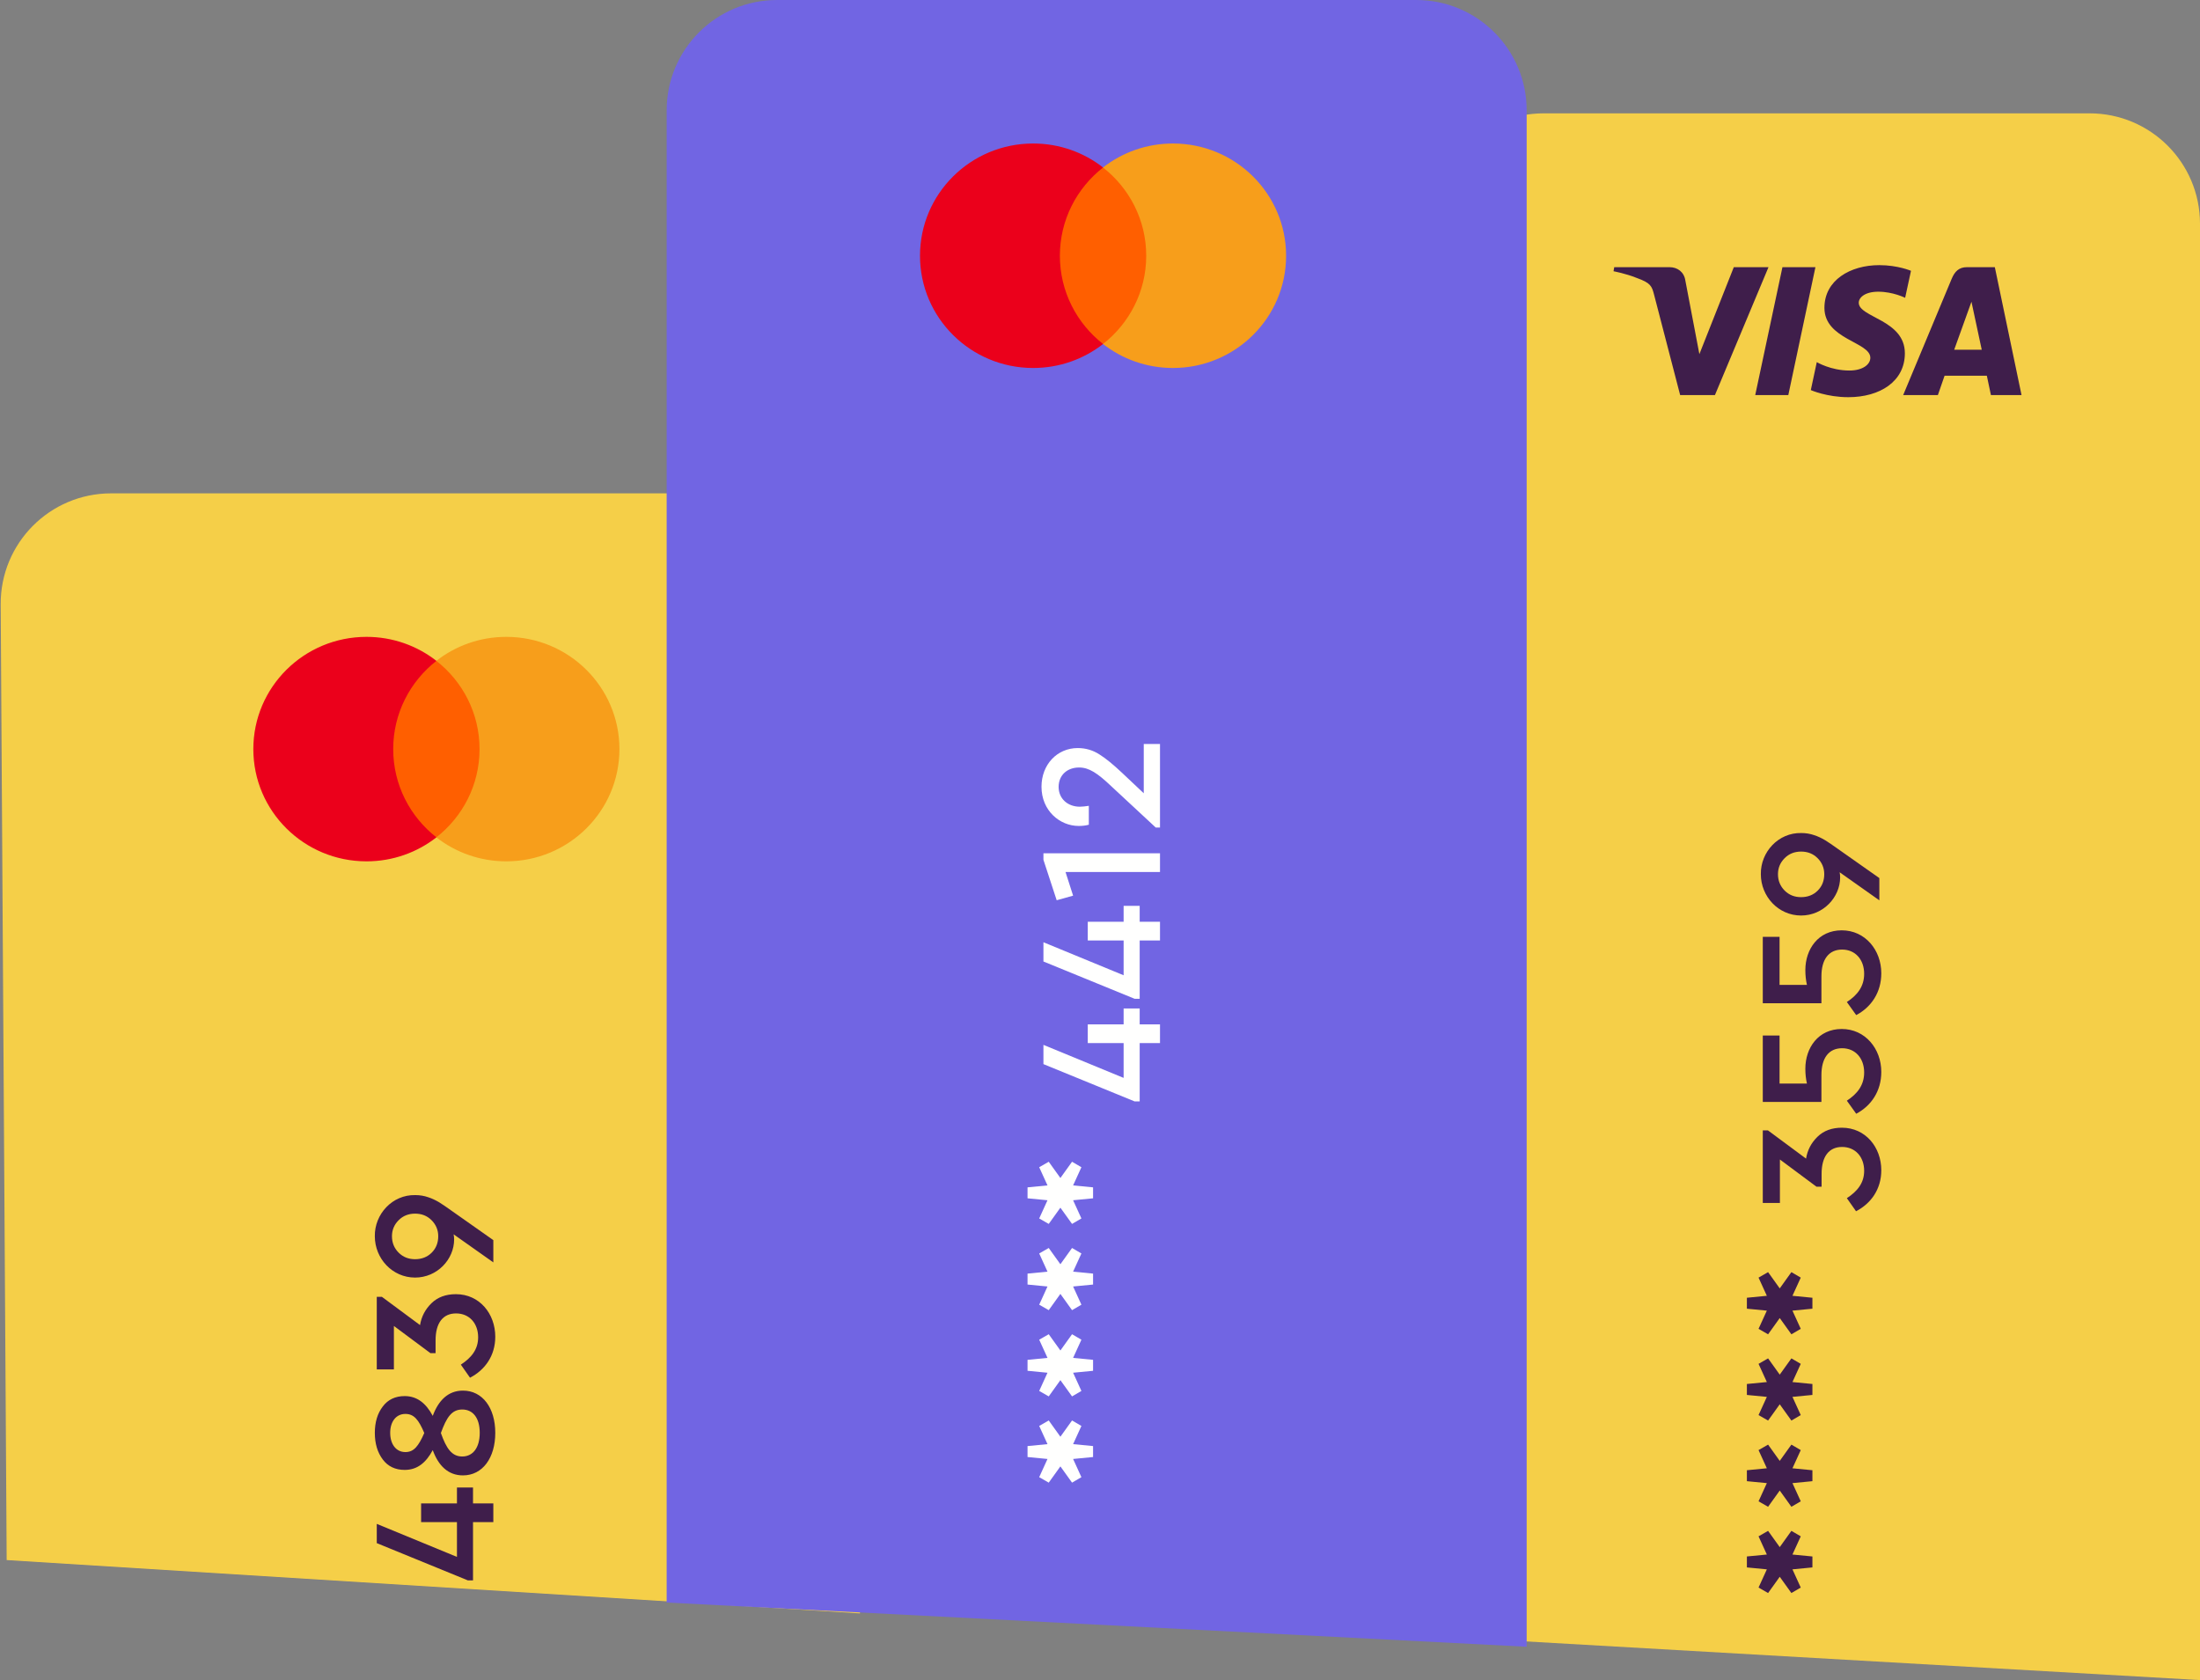 <svg width="330" height="252" viewBox="0 0 330 252" fill="none" xmlns="http://www.w3.org/2000/svg">
<rect x="0" y="0" width="330" height="252" fill="#808080" stroke="none"/>
<path d="M215 33.557C215 24.413 222.413 17 231.557 17H313.443C322.587 17 330 24.413 330 33.557V252L215 245.404L215 33.557Z" fill="#F5CF48"/>
<path d="M265.213 229.618L263.782 230.439L265.027 233.168L262.033 233.459V235.102L265.027 235.393L263.782 238.122L265.213 238.943L266.961 236.506L268.709 238.943L270.113 238.122L268.868 235.393L271.862 235.102V233.459L268.868 233.168L270.113 230.439L268.709 229.618L266.961 232.055L265.213 229.618ZM265.213 216.682L263.782 217.504L265.027 220.232L262.033 220.524V222.166L265.027 222.458L263.782 225.186L265.213 226.007L266.961 223.57L268.709 226.007L270.113 225.186L268.868 222.458L271.862 222.166V220.524L268.868 220.232L270.113 217.504L268.709 216.682L266.961 219.12L265.213 216.682ZM265.213 203.747L263.782 204.568L265.027 207.297L262.033 207.588V209.231L265.027 209.522L263.782 212.251L265.213 213.072L266.961 210.635L268.709 213.072L270.113 212.251L268.868 209.522L271.862 209.231V207.588L268.868 207.297L270.113 204.568L268.709 203.747L266.961 206.184L265.213 203.747ZM265.213 190.811L263.782 191.633L265.027 194.361L262.033 194.653V196.295L265.027 196.587L263.782 199.315L265.213 200.137L266.961 197.699L268.709 200.137L270.113 199.315L268.868 196.587L271.862 196.295V194.653L268.868 194.361L270.113 191.633L268.709 190.811L266.961 193.249L265.213 190.811ZM276.286 169.148C274.776 169.148 273.557 169.598 272.63 170.499C271.703 171.4 271.12 172.486 270.908 173.784L265.186 169.545H264.418V180.433H266.987V173.916L272.471 177.996H273.24V176.062C273.24 173.492 274.326 172.035 276.313 172.035C278.299 172.035 279.624 173.519 279.624 175.612C279.624 177.413 278.644 178.658 277.028 179.718L278.405 181.678C280.657 180.513 282.194 178.367 282.194 175.532C282.194 172.088 279.836 169.148 276.286 169.148ZM276.26 154.34C272.736 154.34 270.802 157.174 270.802 160.3C270.802 161.095 270.882 161.837 271.041 162.526H266.934V155.32H264.418V165.281H273.213V161.254C273.213 158.684 274.326 157.227 276.313 157.227C278.326 157.227 279.624 158.764 279.624 160.857C279.624 162.738 278.644 164.036 277.028 165.095L278.432 167.056C280.684 165.864 282.194 163.665 282.194 160.777C282.194 157.307 279.783 154.34 276.26 154.34ZM276.26 139.542C272.736 139.542 270.802 142.376 270.802 145.502C270.802 146.297 270.882 147.039 271.041 147.727H266.934V140.522H264.418V150.483H273.213V146.456C273.213 143.886 274.326 142.429 276.313 142.429C278.326 142.429 279.624 143.966 279.624 146.058C279.624 147.939 278.644 149.238 277.028 150.297L278.432 152.258C280.684 151.065 282.194 148.867 282.194 145.979C282.194 142.509 279.783 139.542 276.26 139.542ZM270.193 124.949C266.749 124.87 264.073 127.81 264.126 131.122C264.126 134.46 266.749 137.321 270.166 137.321C273.478 137.321 276.021 134.592 276.021 131.599C276.021 131.307 275.995 131.069 275.942 130.83L281.902 135.042V131.704L275.73 127.36C274.882 126.751 274.22 126.3 273.743 126.009C273.24 125.717 272.71 125.452 272.127 125.267C271.518 125.055 270.882 124.949 270.193 124.949ZM270.166 127.731C271.147 127.731 271.968 128.049 272.63 128.711C273.293 129.373 273.637 130.168 273.637 131.122C273.637 132.102 273.319 132.923 272.657 133.585C271.994 134.248 271.147 134.566 270.166 134.566C269.186 134.566 268.365 134.248 267.703 133.585C267.04 132.923 266.696 132.102 266.696 131.122C266.696 130.168 267.04 129.373 267.703 128.711C268.365 128.049 269.186 127.731 270.166 127.731Z" fill="#3F1E4B"/>
<g clip-path="url(#clip0_81_66)">
<path d="M281.892 39.769C277.546 39.769 273.663 42.018 273.663 46.175C273.663 50.942 280.55 51.272 280.55 53.666C280.55 54.675 279.393 55.577 277.417 55.577C274.613 55.577 272.517 54.316 272.517 54.316L271.621 58.511C271.621 58.511 274.035 59.576 277.24 59.576C281.991 59.576 285.73 57.216 285.73 52.988C285.73 47.951 278.814 47.631 278.814 45.408C278.814 44.618 279.764 43.753 281.734 43.753C283.957 43.753 285.771 44.67 285.771 44.67L286.648 40.619C286.648 40.619 284.675 39.769 281.892 39.769V39.769ZM242.134 40.074L242.029 40.686C242.029 40.686 243.857 41.02 245.504 41.687C247.624 42.451 247.775 42.896 248.132 44.279L252.023 59.261H257.239L265.274 40.074H260.07L254.907 53.119L252.8 42.062C252.607 40.796 251.628 40.074 250.43 40.074H242.134V40.074ZM267.366 40.074L263.284 59.261H268.246L272.314 40.074H267.366V40.074ZM295.042 40.074C293.845 40.074 293.211 40.714 292.746 41.832L285.476 59.261H290.68L291.687 56.356H298.026L298.639 59.261H303.23L299.225 40.074H295.042V40.074ZM295.719 45.258L297.261 52.458H293.129L295.719 45.258V45.258Z" fill="#3F1E4B"/>
</g>
<path d="M0.104 90.661C0.047 81.476 7.476 74 16.661 74H112.443C121.587 74 129 81.413 129 90.557V242L1 234L0.104 90.661Z" fill="#F5CF48"/>
<path d="M72.883 125.596H58.031L58.031 99.124H72.883V125.596Z" fill="#FF5F00"/>
<path d="M58.981 112.36C58.981 106.99 61.517 102.206 65.465 99.124C62.577 96.87 58.934 95.524 54.974 95.524C45.599 95.524 38 103.062 38 112.36C38 121.658 45.599 129.195 54.974 129.195C58.934 129.195 62.577 127.85 65.465 125.596C61.517 122.513 58.981 117.73 58.981 112.36" fill="#EB001B"/>
<path d="M92.915 112.36C92.915 121.658 85.315 129.195 75.941 129.195C71.981 129.195 68.337 127.85 65.449 125.596C69.398 122.513 71.933 117.73 71.933 112.36C71.933 106.99 69.398 102.206 65.449 99.124C68.337 96.87 71.981 95.524 75.941 95.524C85.315 95.524 92.915 103.062 92.915 112.36" fill="#F79E1B"/>
<path d="M68.543 223.113V225.497H63.165V228.305H68.543V233.524L56.515 228.57V231.458L70.185 237.048H70.953V228.305H74V225.497H70.953V223.113H68.543ZM69.443 208.581C67.218 208.581 65.761 210.065 64.913 212.37C63.88 210.436 62.529 209.403 60.701 209.403C59.297 209.403 58.184 209.933 57.416 210.966C56.621 211.999 56.224 213.324 56.224 214.913C56.224 216.529 56.621 217.854 57.416 218.913C58.184 219.946 59.297 220.476 60.701 220.476C62.582 220.476 63.88 219.417 64.913 217.509C65.761 219.841 67.218 221.298 69.443 221.298C72.384 221.298 74.291 218.675 74.291 214.913C74.291 211.178 72.384 208.581 69.443 208.581ZM60.807 217.801C59.403 217.801 58.529 216.609 58.529 214.913C58.529 213.244 59.403 212.078 60.807 212.078C62.105 212.078 62.794 212.953 63.642 214.94C62.767 216.926 62.079 217.801 60.807 217.801ZM69.337 211.416C70.927 211.416 71.96 212.661 71.96 214.913C71.96 217.165 70.927 218.463 69.337 218.463C67.774 218.463 66.953 217.271 66.132 214.94C66.98 212.608 67.748 211.416 69.337 211.416ZM68.384 194.117C66.874 194.117 65.655 194.567 64.728 195.468C63.801 196.369 63.218 197.455 63.006 198.753L57.284 194.514H56.515V205.402H59.085V198.885L64.569 202.965H65.337V201.031C65.337 198.461 66.423 197.004 68.41 197.004C70.397 197.004 71.722 198.488 71.722 200.581C71.722 202.382 70.742 203.627 69.126 204.687L70.503 206.647C72.755 205.482 74.291 203.336 74.291 200.501C74.291 197.057 71.934 194.117 68.384 194.117ZM62.291 179.256C58.847 179.176 56.171 182.117 56.224 185.428C56.224 188.766 58.847 191.627 62.264 191.627C65.576 191.627 68.119 188.899 68.119 185.905C68.119 185.614 68.092 185.375 68.039 185.137L74 189.349V186.011L67.827 181.666C66.98 181.057 66.317 180.607 65.841 180.315C65.337 180.024 64.807 179.759 64.225 179.574C63.615 179.362 62.979 179.256 62.291 179.256ZM62.264 182.037C63.244 182.037 64.066 182.355 64.728 183.018C65.39 183.68 65.735 184.475 65.735 185.428C65.735 186.408 65.417 187.23 64.754 187.892C64.092 188.554 63.244 188.872 62.264 188.872C61.284 188.872 60.463 188.554 59.8 187.892C59.138 187.23 58.794 186.408 58.794 185.428C58.794 184.475 59.138 183.68 59.8 183.018C60.463 182.355 61.284 182.037 62.264 182.037Z" fill="#3F1E4B"/>
<path d="M100 16.557C100 7.413 107.413 0 116.557 0H212.443C221.587 0 229 7.413 229 16.557V247L100 240.369V16.557Z" fill="#7165E3"/>
<path d="M157.31 213.06L155.88 213.881L157.125 216.61L154.131 216.901V218.544L157.125 218.835L155.88 221.564L157.31 222.385L159.059 219.948L160.807 222.385L162.211 221.564L160.966 218.835L163.96 218.544V216.901L160.966 216.61L162.211 213.881L160.807 213.06L159.059 215.497L157.31 213.06ZM157.31 200.125L155.88 200.946L157.125 203.675L154.131 203.966V205.609L157.125 205.9L155.88 208.629L157.31 209.45L159.059 207.013L160.807 209.45L162.211 208.629L160.966 205.9L163.96 205.609V203.966L160.966 203.675L162.211 200.946L160.807 200.125L159.059 202.562L157.31 200.125ZM157.31 187.189L155.88 188.01L157.125 190.739L154.131 191.031V192.673L157.125 192.964L155.88 195.693L157.31 196.514L159.059 194.077L160.807 196.514L162.211 195.693L160.966 192.964L163.96 192.673V191.031L160.966 190.739L162.211 188.01L160.807 187.189L159.059 189.626L157.31 187.189ZM157.31 174.254L155.88 175.075L157.125 177.804L154.131 178.095V179.738L157.125 180.029L155.88 182.758L157.31 183.579L159.059 181.142L160.807 183.579L162.211 182.758L160.966 180.029L163.96 179.738V178.095L160.966 177.804L162.211 175.075L160.807 174.254L159.059 176.691L157.31 174.254ZM168.543 151.266V153.65H163.165V156.458H168.543V161.677L156.515 156.723V159.61L170.185 165.2H170.953V156.458H174V153.65H170.953V151.266H168.543ZM168.543 135.872V138.257H163.165V141.065H168.543V146.284L156.515 141.33V144.217L170.185 149.807H170.953V141.065H174V138.257H170.953V135.872H168.543ZM156.515 128.964L158.502 135.031L160.966 134.342L159.827 130.792H174V127.984H156.515V128.964ZM171.563 118.986L168.304 115.913C167.006 114.695 165.894 113.767 164.913 113.158C163.933 112.522 162.847 112.204 161.655 112.204C158.582 112.204 156.224 114.668 156.224 118.006C156.224 121.583 158.953 123.887 161.814 123.887C162.344 123.887 162.847 123.834 163.324 123.702V120.867C162.794 120.947 162.344 121 161.973 121C160.171 121 158.794 119.808 158.794 118.033C158.794 116.258 160.092 115.119 161.867 115.119C163.35 115.119 164.622 115.966 166.662 117.9L173.364 124.126H174V111.595H171.563V118.986Z" fill="#FFFFFE"/>
<path d="M172.883 51.596H158.031V25.124L172.883 25.124V51.596Z" fill="#FF5F00"/>
<path d="M158.981 38.36C158.981 32.99 161.516 28.206 165.465 25.124C162.577 22.87 158.934 21.524 154.974 21.524C145.599 21.524 138 29.062 138 38.36C138 47.658 145.599 55.195 154.974 55.195C158.934 55.195 162.577 53.85 165.465 51.596C161.516 48.513 158.981 43.73 158.981 38.36" fill="#EB001B"/>
<path d="M192.915 38.36C192.915 47.658 185.315 55.195 175.941 55.195C171.981 55.195 168.337 53.85 165.449 51.596C169.398 48.513 171.933 43.73 171.933 38.36C171.933 32.99 169.398 28.206 165.449 25.124C168.337 22.87 171.981 21.524 175.941 21.524C185.315 21.524 192.915 29.062 192.915 38.36" fill="#F79E1B"/>
<defs>
<clipPath id="clip0_81_66">
<rect width="61.262" height="19.869" fill="white" transform="translate(242 39.738)"/>
</clipPath>
</defs>
</svg>
